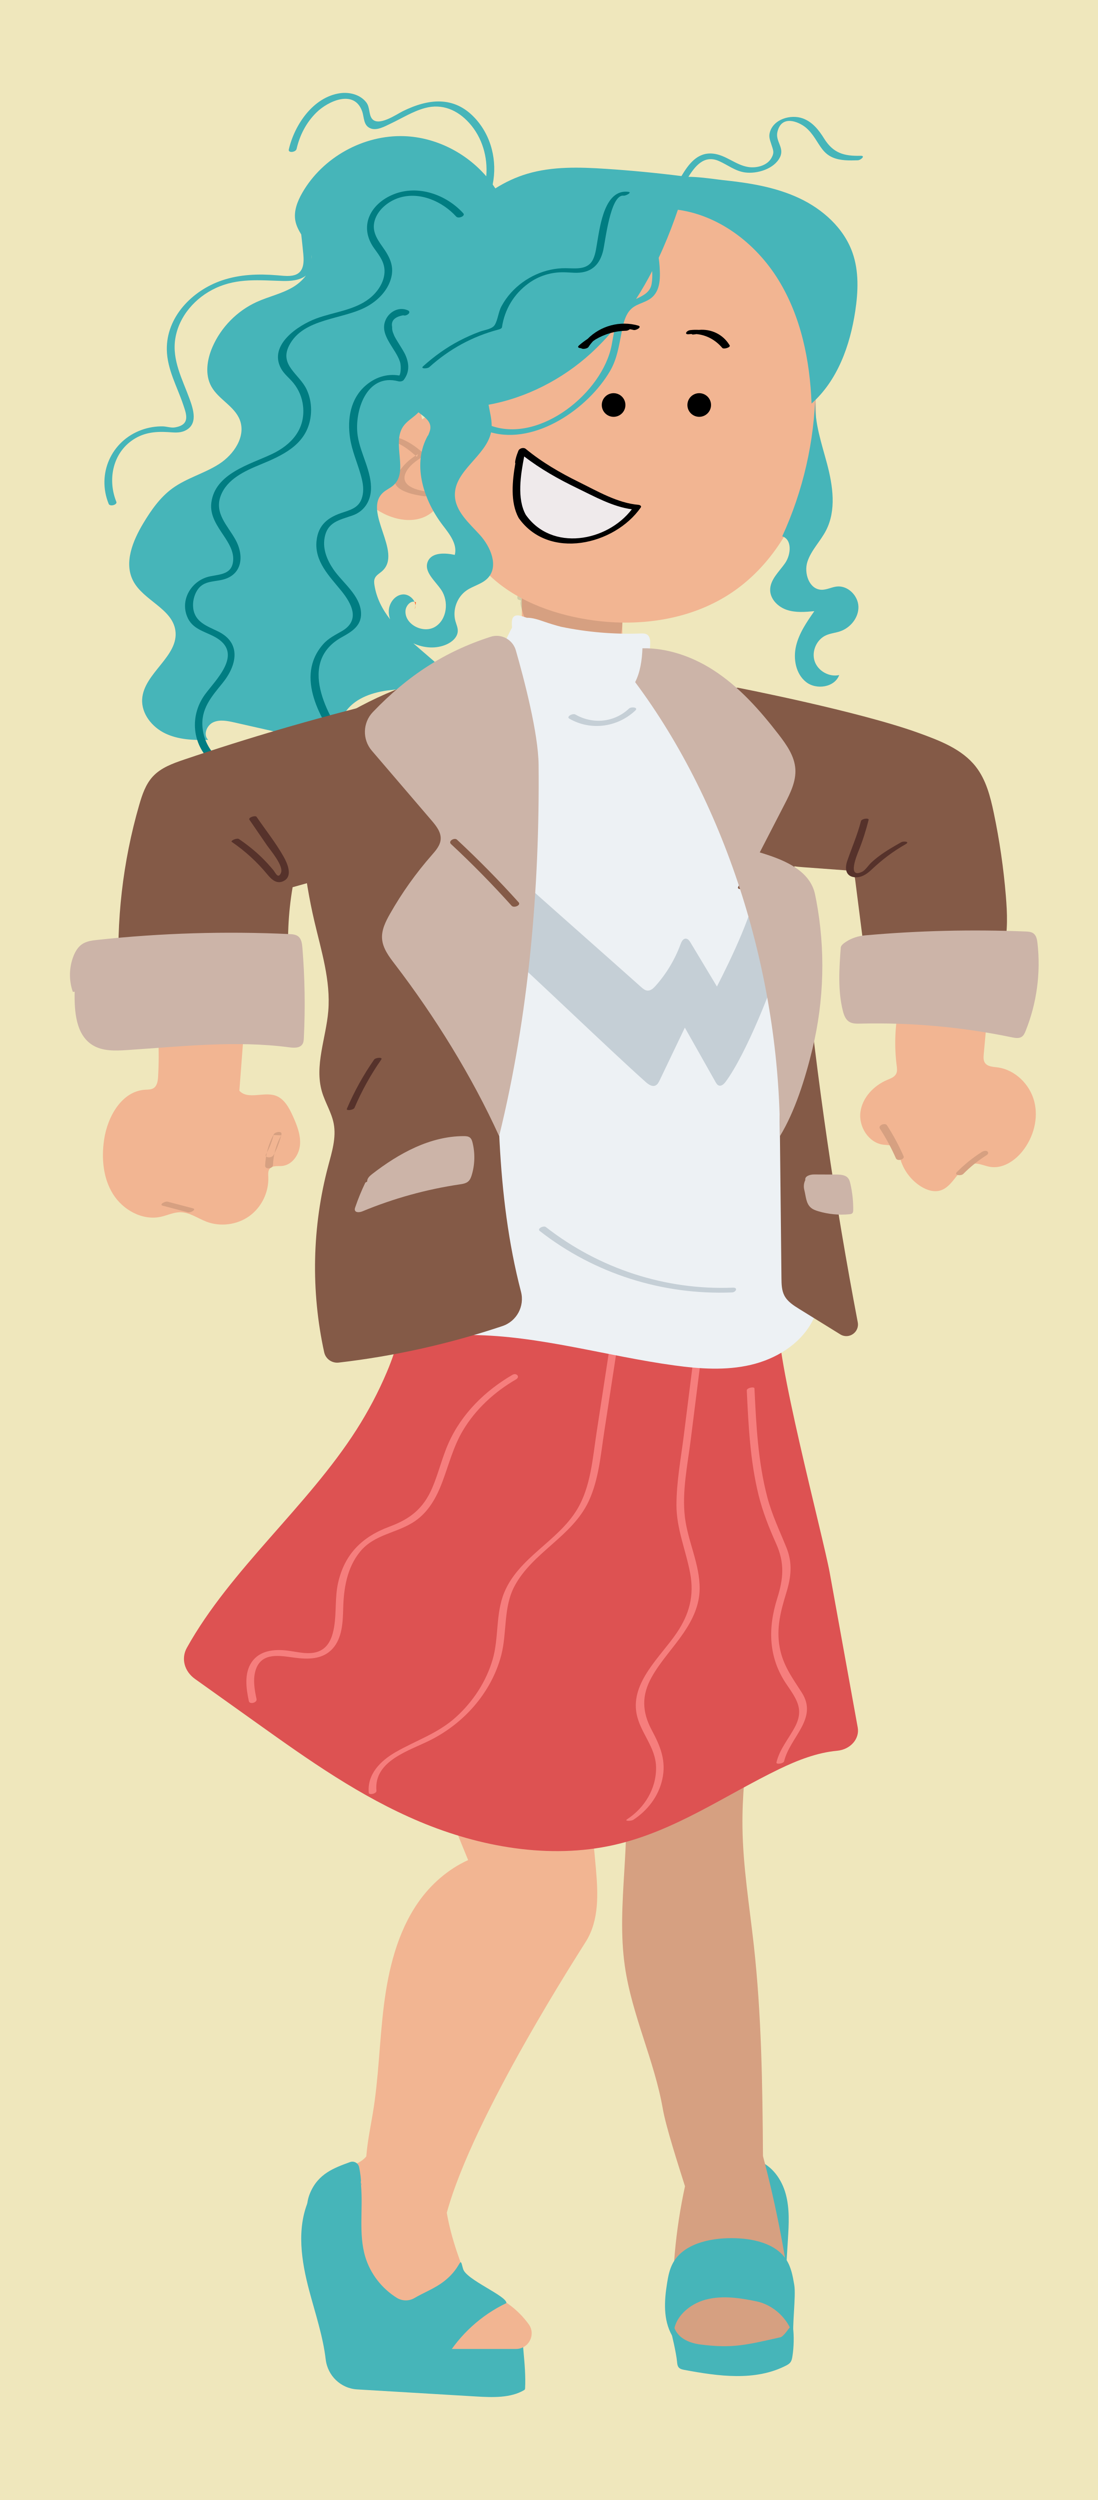<svg viewBox="275.609 58.979 414.207 942.61" fill="none" xmlns="http://www.w3.org/2000/svg" xmlns:xlink="http://www.w3.org/1999/xlink" overflow="visible" width="383.525px" height="872.787px"><rect id="Blush Background Color" fill="#efe7bc" x="275.609" y="58.979" width="414.207" height="942.61"/><g id="Master/Character/Standing"><g id="Lower Body Standing" transform="translate(328 543) scale(1 1)"><g id="Lower Body Standing/Short Skirt"><g id="right"><path id="Fill 1" fill-rule="evenodd" clip-rule="evenodd" d="M76.999 348.7C75.323 347.28 73.565 345.781 71.306 345.249C69.661 344.862 67.685 345.219 66.513 346.203C66.086 346.56 65.436 346.296 65.366 345.744C65.277 345.032 64.294 344.884 64.012 345.544C59.415 356.265 61.285 368.444 64.283 379.697C66.565 388.26 69.459 396.869 70.478 405.555C71.201 411.706 76.16 416.485 82.341 416.852L127.315 419.523C133.504 419.89 140.252 420.127 145.345 417.106C145.551 416.983 145.681 416.762 145.692 416.522C146.167 407.19 144.083 398.563 144.558 389.232C118.515 380.06 97.113 365.746 76.999 348.7" fill="#46b5b9"/><path id="SKIN" fill-rule="evenodd" clip-rule="evenodd" d="M172.433 220.831C169.48 186.305 163.348 152.086 157.223 117.916C155.11 106.132 152.927 94.143 147.135 83.463C141.342 72.783 131.283 63.419 118.624 60.988C113.542 60.012 108.121 60.209 103.328 62.049C98.938 63.734 95.256 66.705 92.098 69.988C79.638 82.948 75.791 104.748 88.159 117.281C98.62 151.072 110.654 184.445 124.209 217.282C116.608 220.705 109.938 226.566 105.19 233.492C97.45 244.781 94.123 258.521 92.424 272.103C90.724 285.684 90.496 299.441 88.216 312.937C87.334 318.152 86.204 323.644 85.789 329.004C81.682 334.027 72.121 333.252 67.365 338.335C64.592 341.297 64.038 345.816 64.944 349.77C65.85 353.725 68.01 357.26 70.146 360.709C77.831 373.128 86.03 385.838 95.97 396.457C95.759 396.908 95.649 397.176 95.649 397.176L100.121 401.607H101.121H134.902H142.26C147.077 401.607 149.881 396.136 147.037 392.248C143.23 387.045 136.715 381.162 125.986 378.84C125.739 378.787 125.502 378.756 125.258 378.709C121.354 369.463 117.856 360.115 116.153 350.268C126.162 313.577 166.887 250.888 168.789 247.744C173.641 239.732 173.215 229.982 172.433 220.831" fill="#f2b592"/><path id="Fill 5" fill-rule="evenodd" clip-rule="evenodd" d="M122.274 371.358C120.778 365.478 122.274 371.358 113.686 377.117C110.611 379.179 107.151 380.537 103.985 382.391C101.895 383.616 99.32 383.588 97.265 382.306C91.663 378.809 87.335 373.263 85.424 366.933C82.794 358.219 84.635 348.833 83.78 339.769C83.707 339.644 83.696 339.432 83.713 339.155C83.663 338.682 83.638 337.994 83.76 338.66C83.842 337.905 83.542 335.208 83.08 333.04C82.751 331.497 81.13 330.609 79.648 331.149C73.648 333.337 67.631 335.48 64.544 342.916C61.42 350.433 65.377 358.588 68.286 366.191C72.323 376.741 74.937 387.833 76.04 399.074C76.572 404.503 81.3 410.463 86.482 412.17C91.721 413.894 97.383 413.473 102.878 413.033C107.486 412.664 113.31 409.195 115.681 405.226C121.068 396.213 129.154 388.824 138.64 384.315C138.904 381.624 123.319 375.468 122.274 371.358" fill="#46b5b9"/><path id="Fill 7" fill-rule="evenodd" clip-rule="evenodd" d="M83.78 339.769C83.781 339.772 83.781 339.775 83.782 339.777C83.989 340.116 83.889 339.365 83.76 338.66C83.741 338.839 83.723 339.007 83.714 339.155C83.736 339.36 83.76 339.564 83.78 339.769" fill="#46b5b9"/></g><g id="Group"><path id="Fill 9" fill-rule="evenodd" clip-rule="evenodd" d="M233.439 330.575C238.855 332.433 242.538 337.697 244.033 343.224C245.529 348.752 245.191 354.588 244.841 360.303C244.523 365.514 244.204 370.726 243.885 375.937C242.694 374.721 241.906 373.172 241.183 371.63C235.262 358.985 232.493 344.879 233.196 330.934L233.465 332.291" fill="#46b5b9"/><path id="Fill 11" fill-rule="evenodd" clip-rule="evenodd" d="M246.759 393.352C246.613 392.057 246.322 390.624 245.254 389.877C244.416 389.291 243.317 389.288 242.294 389.307C230.7 389.525 219.107 389.743 207.512 389.959C205.718 389.994 199.866 394.127 200.886 395.605C200.886 395.605 202.727 403.03 203.022 406.477C203.085 407.226 203.172 408.03 203.669 408.592C204.185 409.177 205.01 409.354 205.776 409.497C218.587 411.891 232.504 413.837 244.1 407.887C244.704 407.577 245.317 407.232 245.737 406.697C246.252 406.042 246.417 405.186 246.543 404.363C247.098 400.723 247.17 397.01 246.759 393.352" fill="#46b5b9"/><path id="SKIN" fill-rule="evenodd" clip-rule="evenodd" d="M246.73 388.082C244.364 368.076 240.561 348.273 235.429 328.88C235.254 302.322 234.892 275.73 231.969 249.342C230.321 234.471 227.86 219.645 227.69 204.684C227.171 158.93 247.79 111.485 231.231 68.83L229.076 70.555C211.881 58.608 186.094 68.573 175.548 86.66C165.002 104.748 166.475 127.513 172.073 147.687C175.616 160.461 180.676 172.869 182.701 185.968C186.343 209.536 179.931 233.767 183.339 257.369C185.991 275.727 194.459 292.807 197.649 311.078C198.842 317.91 203.535 332.416 206.018 340.27C202.409 356.822 200.885 373.902 201.503 390.894C201.713 396.664 206.588 399.258 211.905 399.929C224.116 401.469 229.138 400.066 242.025 397.195C243.171 396.94 245.198 393.793 245.994 392.866C247.047 391.64 246.926 389.741 246.73 388.082" fill="#f2b592"/><path id="SHADOW" fill-rule="evenodd" clip-rule="evenodd" d="M246.73 388.082C244.364 368.076 240.561 348.273 235.429 328.88C235.254 302.322 234.892 275.73 231.969 249.342C230.321 234.471 227.86 219.645 227.69 204.684C227.171 158.93 247.79 111.485 231.231 68.83L229.076 70.555C211.881 58.608 186.094 68.573 175.548 86.66C165.002 104.748 166.475 127.513 172.073 147.687C175.616 160.461 180.676 172.869 182.701 185.968C186.343 209.536 179.931 233.767 183.339 257.369C185.991 275.727 194.459 292.807 197.649 311.078C198.842 317.91 203.535 332.416 206.018 340.27C202.409 356.822 200.885 373.902 201.503 390.894C201.713 396.664 206.588 399.258 211.905 399.929C224.116 401.469 229.138 400.066 242.025 397.195C243.171 396.94 245.198 393.793 245.994 392.866C247.047 391.64 246.926 389.741 246.73 388.082" fill="black" fill-opacity="0.12"/><path id="Fill 15" fill-rule="evenodd" clip-rule="evenodd" d="M247.231 377.437C246.671 374.167 246.078 370.806 244.253 367.974C240.217 361.71 231.472 359.853 223.695 359.822C215.143 359.789 205.393 362.035 201.469 369.193C200.194 371.519 199.68 374.142 199.263 376.73C198.192 383.38 197.736 390.539 201.084 396.479C201.457 397.14 204.903 401.091 205.465 400.562L201.776 395.784C201.933 389.678 207.603 384.66 213.842 383.003C220.082 381.347 226.743 382.352 233.072 383.67C238.883 384.882 245.253 389.877 247.021 397.512C246.3 393.303 247.952 381.646 247.231 377.437" fill="#46b5b9"/></g><g id="skirt"><path id="Fill 17" fill-rule="evenodd" clip-rule="evenodd" d="M260.617 108.983C258.113 95.154 239.287 24.715 241.483 12.967C242.215 9.051 244.066 4.294 238.991 2.144C238.292 1.848 237.531 1.668 236.764 1.537C191.42 -6.162 144.677 -2.583 98.629 1.438C96.888 1.589 96.353 3.53 97.834 4.322C100.379 13.912 97.487 23.938 93.579 33.199C90.398 40.735 86.537 48.064 82.037 55.099C63.569 83.977 34.565 107.699 18.101 137.238C15.847 141.285 17.145 146.118 21.174 148.992L44.627 165.714C63.916 179.469 83.447 193.359 106.026 202.832C128.606 212.304 154.89 217.072 179.249 211.575C202.184 206.399 221.016 192.879 241.661 182.921C248.379 179.68 255.827 176.751 263.364 176.07C268.42 175.613 271.948 171.571 271.176 167.299C267.656 147.861 264.137 128.421 260.617 108.983" fill="#DD5252"/><path id="Fill 20" fill-rule="evenodd" clip-rule="evenodd" d="M44.383 156.568C43.6 152.942 42.885 148.818 44.2 145.216C46.525 138.848 53.322 140.253 58.549 140.951C63.683 141.636 69.293 141.748 73.077 137.571C76.762 133.506 76.942 127.473 77.078 122.304C77.278 114.768 78.517 107.072 83.418 101.043C88.878 94.324 97.401 94.095 104.151 89.486C109.302 85.968 112.297 80.498 114.451 74.784C116.946 68.172 118.619 61.356 122.285 55.241C127.118 47.179 134.172 40.747 142.262 36.052C143.957 35.068 142.415 33.464 140.968 34.304C130.57 40.338 121.739 49.014 116.798 60.101C114.358 65.577 113.028 71.469 110.662 76.975C107.335 84.721 102.367 88.668 94.539 91.561C84.307 95.344 77.618 101.838 75.154 112.737C73.917 118.213 74.563 123.769 73.669 129.265C73.099 132.773 71.878 136.624 68.427 138.327C64.566 140.232 59.777 138.722 55.747 138.267C50.926 137.722 45.577 138.28 42.59 142.591C39.652 146.831 40.464 152.617 41.486 157.344C41.78 158.709 44.684 157.956 44.383 156.568" fill="#F67E7D"/><path id="Fill 22" fill-rule="evenodd" clip-rule="evenodd" d="M89.62 191.146C88.535 179.639 102.317 176.006 110.349 171.859C116.397 168.735 121.839 164.532 126.312 159.392C131.168 153.814 134.858 147.159 136.713 139.98C138.932 131.393 137.431 122.015 141.718 113.979C148.511 101.247 163.458 95.284 169.67 82.018C173.484 73.87 174.212 64.494 175.56 55.71C177.172 45.217 178.783 34.724 180.394 24.23C180.568 23.098 177.649 23.595 177.496 24.591C175.885 35.084 174.273 45.578 172.663 56.072C171.172 65.78 170.488 76.53 165.286 85.13C158.016 97.147 143.226 103.193 137.785 116.51C134.517 124.506 135.852 133.499 133.431 141.732C130.977 150.069 126.015 157.584 119.589 163.399C112.81 169.535 104.607 172.118 96.855 176.577C91.162 179.853 86.059 184.891 86.723 191.922C86.812 192.879 89.724 192.254 89.62 191.146" fill="#F67E7D"/><path id="Fill 24" fill-rule="evenodd" clip-rule="evenodd" d="M186.463 202.138C191.891 198.589 195.973 193.337 197.43 186.941C199.033 179.9 196.747 174.397 193.469 168.269C189.758 161.332 189.616 155.09 193.503 148.2C196.859 142.249 201.658 137.253 205.487 131.621C208.908 126.591 211.489 121.189 211.541 114.999C211.619 105.715 207.092 97.16 205.989 88.046C204.817 78.362 206.996 68.243 208.202 58.651C209.491 48.401 210.78 38.151 212.069 27.901C212.185 26.988 209.297 27.532 209.194 28.346C207.985 37.955 206.777 47.565 205.568 57.175C204.479 65.844 202.801 74.657 202.793 83.418C202.785 92.376 206.326 100.406 207.953 109.07C209.565 117.654 207.631 124.635 202.831 131.716C196.869 140.512 185.538 150.182 187.731 162.008C189.091 169.343 195.029 174.581 195.105 182.399C195.181 190.384 190.78 197.576 184.197 201.879C182.935 202.705 185.835 202.548 186.463 202.138" fill="#F67E7D"/><path id="Fill 26" fill-rule="evenodd" clip-rule="evenodd" d="M243.408 180.017C245.618 170.875 256.387 163.941 250.058 154.104C246.473 148.532 242.969 143.807 241.739 137.121C240.402 129.853 242.104 123.438 244.22 116.549C246.043 110.61 246.663 105.371 244.289 99.486C241.732 93.149 238.839 87.168 237.082 80.518C233.547 67.138 232.876 53.216 232.219 39.459C232.18 38.661 229.272 39.211 229.321 40.236C229.95 53.401 230.591 66.702 233.743 79.554C235.318 85.978 237.692 91.936 240.384 97.954C243.662 105.282 243.174 111.111 240.787 118.686C237.26 129.879 237.467 140.915 244.267 150.931C248.094 156.568 251.019 160.399 247.483 167.101C245.112 171.594 241.74 175.388 240.522 180.425C240.295 181.364 243.188 180.922 243.408 180.017" fill="#F67E7D"/></g></g></g><g id="Head" transform="translate(353 13) scale(1 1)"><g id="Head/Gold Locks"><g id="Group 9"><path id="SKIN" fill-rule="evenodd" clip-rule="evenodd" d="M159.152 299.493C158.533 299.167 157.894 298.784 157.573 298.162C157.302 297.638 157.3 297.02 157.303 296.43C157.34 290.077 157.376 283.723 157.411 277.371C147.047 273.919 136.303 271.604 125.436 270.482C123.547 270.287 119.365 267.247 119.365 267.247C119.604 276.359 119.446 285.482 118.893 294.582C113.057 295.536 107.143 296.012 101.23 296.001C105.184 300.205 109.139 304.41 113.094 308.614C122.154 318.246 132.548 328.533 145.746 329.339C152.974 329.78 160.339 327.071 165.558 322.051C170.778 317.031 173.771 309.776 173.612 302.537C168.634 302.886 163.566 301.818 159.152 299.493" fill="#f2b592"/><path id="SHADOW" fill-rule="evenodd" clip-rule="evenodd" d="M119.158 272.417C118.803 273.245 119.026 274.196 119.271 275.063C120.979 281.115 123.579 287.057 127.872 291.652C132.166 296.247 138.347 299.353 144.619 298.885C146.242 298.764 147.867 298.402 149.301 297.634C150.495 296.995 151.531 296.088 152.425 295.07C157.431 289.37 157.639 281.035 157.584 273.448C157.581 273.139 157.566 272.796 157.351 272.573C157.18 272.396 156.925 272.339 156.683 272.29C145.102 269.963 133.276 268.861 121.465 269.012C120.521 269.023 119.525 269.058 118.726 269.56C117.927 270.061 117.449 271.2 117.98 271.98" fill="black" fill-opacity="0.12"/><path id="SKIN" fill-rule="evenodd" clip-rule="evenodd" d="M84.374 204.5C78.803 198.023 67.746 198.129 61.366 203.812C54.987 209.493 53.284 219.311 56.02 227.402C60.75 241.391 84.528 249.662 90.121 232.006C89.266 234.705 95.451 245.182 96.869 248.036C99.83 253.998 103.485 259.577 108.482 264.037C118.843 273.282 133.035 278.071 146.592 279.9C164.146 282.269 182.798 279.638 197.688 270.043C213.624 259.774 224.045 242.231 228.145 223.723C232.244 205.213 230.475 185.793 225.835 167.412C223.657 158.784 220.76 150.127 215.33 143.077C210.604 136.941 204.17 132.312 197.368 128.609C173.008 115.347 141.97 113.751 117.559 126.917C90.687 141.41 74.84 174.073 81.856 204.086C82.834 203.532 83.708 202.798 84.423 201.932" fill="#f2b592"/><path id="SKIN" fill-rule="evenodd" clip-rule="evenodd" d="M63.283 214.273C69.271 209.394 75.309 214.108 79.888 218.241C80.032 217.89 80.177 217.54 80.32 217.189C78.216 218.421 76.333 219.856 74.744 221.718C73.631 223.024 71.085 225.899 71.538 227.776C72.431 231.479 79.664 232.692 82.772 233.084C83.948 233.232 85.82 231.6 83.877 231.355C80.596 230.942 73.571 229.523 75.535 224.513C76.606 221.781 79.742 219.538 82.14 218.133C82.423 217.968 82.95 217.422 82.572 217.081C76.103 211.242 68.571 207.511 60.941 213.727C59.641 214.786 62.511 214.902 63.283 214.273" fill="#f2b592"/><path id="SHADOW_2" fill-rule="evenodd" clip-rule="evenodd" d="M63.283 214.273C69.271 209.394 75.309 214.108 79.888 218.241C80.032 217.89 80.177 217.54 80.32 217.189C78.216 218.421 76.333 219.856 74.744 221.718C73.631 223.024 71.085 225.899 71.538 227.776C72.431 231.479 79.664 232.692 82.772 233.084C83.948 233.232 85.82 231.6 83.877 231.355C80.596 230.942 73.571 229.523 75.535 224.513C76.606 221.781 79.742 219.538 82.14 218.133C82.423 217.968 82.95 217.422 82.572 217.081C76.103 211.242 68.571 207.511 60.941 213.727C59.641 214.786 62.511 214.902 63.283 214.273" fill="black" fill-opacity="0.12"/></g><g id="hair"><path id="Fill 10" fill-rule="evenodd" clip-rule="evenodd" d="M177.104 124.909C193.313 126.664 207.63 137.551 216.201 151.42C224.77 165.289 228.143 181.834 228.76 198.126C238.581 189.418 243.291 176.231 245.246 163.253C246.349 155.923 246.667 148.256 244.206 141.263C240.925 131.945 232.96 124.831 224.009 120.652C215.057 116.474 205.126 114.906 195.3 113.884C191.386 113.476 178.082 111.157 175.5 114.127C173.012 116.988 175.776 121.205 177.104 124.909" fill="#46b5b9"/><path id="Fill 12" fill-rule="evenodd" clip-rule="evenodd" d="M230.195 197.535L230.329 195.673C230.262 196.294 230.221 196.915 230.195 197.535" fill="#FF6633"/><path id="Fill 14" fill-rule="evenodd" clip-rule="evenodd" d="M238.291 267.114C236.295 267.329 234.422 268.42 232.416 268.335C227.851 268.142 225.783 262.061 227.211 257.721C228.641 253.381 232.118 250.046 234.213 245.984C238.145 238.366 236.809 229.151 234.609 220.865C232.571 213.183 229.853 205.419 230.194 197.535L230.092 198.963C230.133 197.155 230.174 195.346 230.215 193.539C229.857 212.354 225.568 231.087 217.702 248.183C221.473 249.397 221.027 255.067 218.764 258.318C216.501 261.569 213.069 264.551 213.146 268.51C213.215 271.98 216.184 274.85 219.479 275.938C222.773 277.027 226.346 276.721 229.801 276.403C226.959 280.475 224.057 284.676 222.915 289.509C221.772 294.341 222.784 300.021 226.674 303.108C230.564 306.194 237.46 305.154 239.185 300.497C235.393 301.346 231.153 298.953 229.922 295.268C228.69 291.583 230.639 287.122 234.178 285.52C235.844 284.766 237.713 284.609 239.447 284.035C243.403 282.725 246.56 278.864 246.439 274.698C246.318 270.533 242.435 266.669 238.291 267.114" fill="#46b5b9"/><path id="Fill 16" fill-rule="evenodd" clip-rule="evenodd" d="M79.311 274.321C79.232 274.761 79.153 275.202 79.075 275.643C79.255 275.21 79.323 274.763 79.311 274.321" fill="#FF6633"/><path id="Fill 18" fill-rule="evenodd" clip-rule="evenodd" d="M79.534 273.082C79.346 272.968 79.153 272.897 78.959 272.855C79.174 273.322 79.299 273.818 79.311 274.32C79.386 273.908 79.46 273.495 79.534 273.082" fill="#FF6633"/><path id="Fill 20" fill-rule="evenodd" clip-rule="evenodd" d="M168.416 153.078C167.861 156.224 165.164 157.443 162.557 158.713C164.745 155.305 166.777 151.787 168.645 148.168C168.732 149.832 168.694 151.502 168.416 153.078M108.093 206.582C108.104 203.932 107.365 201.213 106.911 198.571C121.099 196.004 134.789 188.978 145.492 179.207C148.76 176.224 151.772 173.014 154.581 169.638C154.075 171.831 153.744 174.085 153.336 176.172C149.851 194.008 126.521 212.94 108.093 206.582M94.17 255.19C90.447 254.385 85.469 254.18 83.99 257.69C82.375 261.531 86.75 264.949 89.074 268.406C92.003 272.762 91.242 279.571 86.758 282.298C82.273 285.024 75.133 281.396 75.582 276.167C75.734 274.391 77.39 272.514 78.958 272.855C78.195 271.197 76.325 269.912 74.441 270.103C71.561 270.396 69.425 273.291 69.275 276.183C69.217 277.307 69.404 278.409 69.76 279.469C66.807 275.654 64.62 271.46 63.867 266.596C63.737 265.759 63.66 264.875 63.975 264.089C64.479 262.828 65.823 262.162 66.826 261.248C74.604 254.159 59.349 238.857 67.086 231.725C68.295 230.612 69.889 229.99 71.102 228.882C76.785 223.685 70.355 213.182 74.676 206.807C76 204.851 78.145 203.638 79.874 202.028C80.08 201.837 80.275 201.637 80.469 201.435C83.112 203.501 86.027 205.267 84.602 208.941C83.671 211.339 84.602 208.941 83.461 211.247C78.276 221.732 82.494 234.67 89.594 243.966C92.142 247.302 95.237 251.131 94.17 255.19M40.169 142.838C40.195 143.096 40.205 143.351 40.209 143.605C40.17 143.105 40.114 142.604 40.055 142.109C40.1 142.349 40.143 142.591 40.169 142.838M247.293 104.712C240.951 104.884 236.902 103.705 233.465 98.163C231.508 95.01 229.082 91.937 225.468 90.626C220.951 88.986 214.266 90.846 212.977 96.058C212.584 97.646 213.086 98.8 213.554 100.305C214.269 102.605 214.851 103.405 213.59 105.602C211.918 108.513 207.854 109.439 204.813 108.938C200.031 108.151 196.404 104.366 191.523 103.893C185.717 103.331 182.426 107.781 179.675 112.361C170.209 111.177 160.71 110.259 151.191 109.637C141.267 108.987 131.111 108.669 121.571 111.479C117.27 112.746 113.23 114.643 109.473 117.011C109.15 116.514 108.812 116.028 108.468 115.546C110.234 106.704 108.046 97.271 101.764 90.496C93.885 81.998 84.163 83.186 74.578 87.894C72.231 89.047 65.242 93.967 62.86 90.633C61.703 89.013 62.166 86.407 60.815 84.624C58.553 81.635 54.447 80.618 50.896 81.123C40.721 82.57 33.687 93.088 31.557 102.341C31.229 103.759 34.195 103.42 34.493 102.125C35.697 96.895 38.148 92.166 41.989 88.385C46.375 84.065 56.206 79.57 59.21 87.911C60.035 90.202 59.634 93.239 62.326 94.356C64.773 95.372 67.843 93.591 69.952 92.595C74.228 90.576 78.348 87.948 82.949 86.706C89.489 84.939 95.24 87.498 99.598 92.329C104.541 97.808 106.667 105.231 106.045 112.446C98.361 103.541 86.992 97.768 75.208 97.318C59.778 96.729 44.341 105.273 36.647 118.66C34.787 121.895 33.325 125.637 34.045 129.298C34.403 131.123 35.273 132.779 36.25 134.394C36.523 136.839 36.791 139.284 37.024 141.732C37.4 145.665 37.094 149.636 32.025 149.994C30.428 150.107 28.819 149.91 27.231 149.777C20.152 149.184 13.105 149.402 6.314 151.708C-4.82 155.489 -14.667 165.445 -14.46 177.832C-14.336 185.231 -10.561 191.747 -8.263 198.593C-7.057 202.183 -5.471 206.18 -11.508 207.136C-12.867 207.351 -14.567 206.765 -15.941 206.736C-18.656 206.681 -21.377 207.132 -23.932 208.05C-35.422 212.18 -40.975 224.657 -36.396 235.954C-35.922 237.124 -33.051 236.283 -33.499 235.178C-36.715 227.241 -35.103 217.593 -27.939 212.285C-23.709 209.151 -19.168 208.582 -14.063 208.891C-11.889 209.022 -9.711 209.334 -7.656 208.39C-2.57 206.052 -4.417 200.376 -5.931 196.239C-8.6 188.944 -12.546 181.732 -11.271 173.695C-9.921 165.178 -3.664 158.117 4.027 154.572C12.382 150.723 20.547 151.699 29.373 151.911C32.146 151.978 35.708 151.722 38.013 149.869C36.666 151.703 34.832 153.265 32.867 154.39C28.684 156.789 23.865 157.824 19.475 159.817C12.084 163.173 6.011 169.338 2.768 176.779C0.707 181.506 -0.162 187.186 2.336 191.698C5.027 196.562 11.063 199.103 13.071 204.288C15.468 210.477 10.859 217.333 5.271 220.917C-0.315 224.5 -6.99 226.203 -12.355 230.112C-17.009 233.504 -20.385 238.347 -23.348 243.285C-27.296 249.869 -30.699 258.139 -27.174 264.958C-23.34 272.377 -12.472 275.385 -11.238 283.644C-9.783 293.386 -23.166 299.733 -23.76 309.565C-24.092 315.072 -20.029 320.12 -15.054 322.503C-10.077 324.885 -4.36 325.099 1.154 324.929C-0.826 323.084 0.568 319.448 3.027 318.316C5.485 317.185 8.352 317.761 10.992 318.356C18.187 319.981 25.385 321.605 32.58 323.23C38.212 324.502 45.041 325.429 48.93 321.162C50.58 319.35 51.335 316.914 52.639 314.84C55.956 309.562 62.439 307.185 68.612 306.325C74.785 305.465 81.14 305.746 87.152 304.107C88.872 303.639 90.855 302.621 90.901 300.84C90.934 299.599 89.975 298.583 89.065 297.74C85.727 294.644 82.047 291.65 78.545 288.534C82.548 290.356 87.169 290.707 91.152 288.902C93.232 287.959 95.23 286.184 95.299 283.9C95.337 282.624 94.764 281.421 94.42 280.191C93.233 275.963 95.003 271.073 98.621 268.584C101.205 266.805 104.576 266.164 106.697 263.853C110.785 259.402 107.701 252.148 103.645 247.67C99.588 243.192 94.333 238.756 94.205 232.715C94.008 223.412 105.955 217.929 107.848 208.998C124.651 213.726 144.515 200.029 152.775 185.806C155.396 181.293 156.07 176.463 157.072 171.439C157.562 168.977 158.052 166.294 159.382 164.117C161.395 160.823 164.26 160.724 167.232 159.036C171.788 156.449 171.73 151.143 171.436 146.469C171.365 145.362 171.241 144.267 171.094 143.18C175.615 133.539 179.162 123.364 182.001 113.133C184.727 108.679 188.189 104.197 193.848 106.707C197.159 108.176 199.955 110.484 203.645 110.992C208.187 111.616 214.648 109.701 216.834 105.279C218.637 101.631 215.035 99.336 215.879 95.715C217.406 89.159 223.79 91.816 226.467 93.971C227.916 95.138 229.053 96.618 230.076 98.156C232.006 101.058 233.296 103.836 236.65 105.311C239.602 106.609 243.041 106.504 246.184 106.418C247.303 106.388 249.238 104.659 247.293 104.712" fill="#46b5b9"/><path id="Fill 23" fill-rule="evenodd" clip-rule="evenodd" d="M97.373 126.394C90.957 119.343 80.311 115.538 71.11 119.233C62.22 122.804 57.863 131.422 63.769 139.623C65.773 142.408 67.837 144.998 67.663 148.64C67.477 152.537 64.995 156.132 62.017 158.485C56.341 162.968 48.491 163.614 41.895 166.072C35.066 168.618 23.839 176.036 28.609 184.884C29.769 187.035 31.782 188.513 33.297 190.38C35.342 192.904 36.6 195.914 36.938 199.147C37.844 207.787 32.576 213.666 25.202 217.165C16.925 221.092 3.728 224.457 2.335 235.508C1.723 240.364 4.537 244.222 7.079 248.054C8.873 250.759 10.837 253.88 10.568 257.301C10.165 262.434 5.977 262.459 1.887 263.273C-5.121 264.665 -9.859 272.324 -6.468 279.158C-4.201 283.725 0.935 284.228 4.811 286.814C13.938 292.901 4.047 302.232 -0.016 307.748C-6.407 316.428 -4.737 328.4 4.2 334.687C5.185 335.379 7.762 333.997 6.45 333.074C2.243 330.115 -0.41 325.645 -0.969 320.506C-1.747 313.352 2.307 308.748 6.533 303.548C11.983 296.843 13.774 288.382 4.838 284.027C0.732 282.026 -3.811 280.557 -4.491 275.362C-4.789 273.085 -4.257 270.602 -3.059 268.642C-0.902 265.118 2.624 265.378 6.131 264.642C13.961 262.998 14.924 255.706 11.383 249.352C8.446 244.083 3.4 239.492 5.868 232.907C8.227 226.61 14.968 223.543 20.74 221.166C28.927 217.796 37.674 213.899 39.593 204.28C40.364 200.415 39.935 196.266 38.227 192.705C35.476 186.966 27.923 183.675 31.657 176.295C37.01 165.715 52.202 166.63 61.356 161.37C65.253 159.13 68.65 155.688 70.011 151.309C71.519 146.454 69.635 142.848 66.864 138.964C64.507 135.661 62.635 132.565 64.2 128.406C65.645 124.567 69.522 121.649 73.328 120.498C81.067 118.16 89.523 121.937 94.712 127.639C95.549 128.558 98.307 127.419 97.373 126.394" fill="#007d82"/><path id="Fill 26" fill-rule="evenodd" clip-rule="evenodd" d="M51.67 286.149C55.37 284.114 59 281.869 58.81 277.095C58.545 270.425 51.776 265.653 48.342 260.587C46.048 257.202 44.356 253.177 45.014 249.011C45.996 242.791 50.495 242.099 55.604 240.319C59.788 238.861 62.269 235.223 62.535 230.826C62.961 223.8 58.558 217.129 57.54 210.246C56.198 201.171 60.773 186.537 72.891 189.737C73.539 189.908 74.511 189.769 74.94 189.188C76.976 186.433 77.032 183.522 75.765 180.341C75.094 178.658 74.048 177.196 73.126 175.646C72.407 174.437 71.517 173.2 71.057 171.864C70.662 171.031 70.488 170.157 70.535 169.242C70.066 166.905 71.466 165.441 74.738 164.847C75.89 165.351 78.098 163.698 76.432 162.969C72.947 161.445 69.11 163.63 67.874 167.131C65.948 172.588 71.916 177.425 73.493 182.392C74.119 184.362 73.636 187.631 73.164 187.552C68.508 186.778 64.013 188.256 60.399 191.462C54.805 196.421 53.6 203.904 54.643 211.022C55.347 215.826 57.299 220.158 58.628 224.78C59.34 227.257 59.918 229.836 59.453 232.423C58.67 236.774 56.059 237.88 52.075 239.15C46.57 240.907 42.659 243.648 42.017 249.929C41.227 257.66 46.838 263.173 51.308 268.668C55.214 273.47 58.686 279.8 51.608 283.916C49.034 285.411 46.494 286.604 44.489 288.897C33.718 301.217 43.654 317.424 51.387 328.152C52.114 329.162 54.888 328.071 54.047 326.904C45.954 315.675 34.626 295.523 51.67 286.149Z" fill="#007d82"/><path id="Fill 28" fill-rule="evenodd" clip-rule="evenodd" d="M159.641 118.303C150.801 117.201 149.04 130.806 147.959 136.962C147.575 139.152 147.349 141.473 146.439 143.529C144.505 147.901 139.923 147.139 135.986 147.099C132.135 147.061 128.323 147.906 124.814 149.486C121.266 151.083 118.044 153.405 115.429 156.288C114.006 157.857 112.787 159.586 111.78 161.447C110.622 163.583 110.442 166.456 109.281 168.434C108.32 170.072 105.515 170.324 103.703 170.988C101.021 171.969 98.405 173.139 95.874 174.462C90.912 177.057 86.386 180.323 82.232 184.068C81.033 185.148 83.888 184.994 84.523 184.422C92.084 177.608 100.845 172.808 110.698 170.218C111.046 170.126 111.901 169.838 111.969 169.374C112.948 162.688 116.471 156.804 121.971 152.822C125.934 149.951 130.509 148.542 135.398 148.634C138.013 148.683 140.593 149.13 143.169 148.463C147.164 147.428 149.148 144.431 150.119 140.562C150.927 137.335 152.831 119.132 157.833 119.755C158.657 119.858 161.213 118.498 159.641 118.303" fill="#007d82"/></g></g></g><g id="Upper Body" transform="translate(244 295) scale(1 1)"><g id="Upper Body/Jacket"><g id="left"><path id="SKIN" fill-rule="evenodd" clip-rule="evenodd" d="M364.812 139.501C365.694 139.501 367.951 138.185 366.027 138.185C365.145 138.185 362.888 139.501 364.812 139.501" fill="#f2b592"/><path id="SKIN" fill-rule="evenodd" clip-rule="evenodd" d="M421.761 179.213C420.074 172.725 414.461 167.236 407.81 166.401C406.108 166.188 404.093 166.112 403.15 164.68C402.534 163.746 402.613 162.535 402.714 161.422C403.277 155.252 403.837 149.082 404.4 142.911C404.519 141.599 404.624 140.208 404.038 139.027C403.205 137.347 401.243 136.596 399.431 136.119C391.903 134.142 383.806 134.383 376.409 136.805L370.459 144.856C369.187 151.711 368.985 158.763 369.865 165.68C370.001 166.76 370.152 167.919 369.647 168.884C369.019 170.085 367.601 170.587 366.35 171.111C361.239 173.253 356.89 177.81 356.19 183.307C355.49 188.805 359.298 194.846 364.794 195.558C366.353 195.76 368.095 195.605 369.321 196.589C370.476 197.516 370.751 199.124 371.127 200.557C372.271 204.916 375.106 208.809 378.904 211.234C381.111 212.645 383.841 213.577 386.348 212.822C391.617 211.235 393.394 203.227 398.872 202.704C401.016 202.5 403.054 203.591 405.179 203.931C409.816 204.672 414.331 201.736 417.275 198.078C421.477 192.855 423.448 185.701 421.761 179.213" fill="#f2b592"/><path id="Fill 38" fill-rule="evenodd" clip-rule="evenodd" d="M411.055 101.769C410.191 91.244 408.666 80.772 406.494 70.437C405.201 64.285 403.582 57.975 399.71 53.023C394.557 46.435 386.274 43.275 378.413 40.415C355.794 32.182 309.94 23.26 309.94 23.26C307.535 23.33 305.52 25.319 304.696 27.578C303.871 29.837 304.002 32.321 304.227 34.716C305.886 52.432 312.17 69.695 322.287 84.332C323.51 86.101 324.831 87.874 326.653 89.017C329.016 90.498 331.924 90.743 334.706 90.947C339.871 91.327 345.035 91.706 350.201 92.086C351.271 92.165 352.438 92.285 353.204 93.036C353.938 93.753 354.108 94.853 354.237 95.871L357.565 121.991C357.674 122.854 357.825 123.796 358.473 124.377C359.027 124.873 359.815 124.985 360.554 125.071C375.541 126.813 390.717 126.933 405.73 125.427C406.766 125.324 407.857 125.19 408.687 124.563C409.67 123.82 410.073 122.55 410.356 121.351C411.866 114.967 411.592 108.307 411.055 101.769" fill="#845A47"/><path id="Fill 40" fill-rule="evenodd" clip-rule="evenodd" d="M422.981 119.532C422.828 118.197 422.553 116.722 421.479 115.914C420.652 115.29 419.546 115.221 418.511 115.179C398.311 114.361 378.057 114.85 357.92 116.641C355.386 116.866 352.914 117.649 350.781 119.036C349.704 119.737 348.827 120.516 348.776 121.215C348.196 129.168 347.628 137.28 349.547 145.02C349.938 146.591 350.517 148.26 351.866 149.154C353.095 149.968 354.675 149.948 356.149 149.912C375.327 149.445 394.556 151.183 413.339 155.079C414.605 155.342 416.038 155.583 417.095 154.84C417.809 154.339 418.184 153.493 418.51 152.684C422.719 142.234 424.272 130.725 422.981 119.532" fill="#CCB4A8"/><path id="SKIN" fill-rule="evenodd" clip-rule="evenodd" d="M363.543 189.51C365.856 193.076 367.87 196.791 369.576 200.686C370.131 201.95 373.003 201.115 372.475 199.909C370.696 195.851 368.609 191.959 366.198 188.241C365.499 187.163 362.731 188.257 363.543 189.51" fill="#f2b592"/><path id="SKIN" fill-rule="evenodd" clip-rule="evenodd" d="M401.999 198.293C398.584 200.459 395.45 202.993 392.603 205.863C391.353 207.121 394.163 207.416 394.991 206.581C397.685 203.866 400.647 201.497 403.876 199.449C404.412 199.109 404.574 198.504 404.067 198.084C403.526 197.635 402.5 197.976 401.999 198.293" fill="#f2b592"/><path id="SHADOW" fill-rule="evenodd" clip-rule="evenodd" d="M363.543 189.51C365.856 193.076 367.87 196.791 369.576 200.686C370.131 201.95 373.003 201.115 372.475 199.909C370.696 195.851 368.609 191.959 366.198 188.241C365.499 187.163 362.731 188.257 363.543 189.51" fill="black" fill-opacity="0.12"/><path id="SHADOW_2" fill-rule="evenodd" clip-rule="evenodd" d="M401.999 198.293C398.584 200.459 395.45 202.993 392.603 205.863C391.353 207.121 394.163 207.416 394.991 206.581C397.685 203.866 400.647 201.497 403.876 199.449C404.412 199.109 404.574 198.504 404.067 198.084C403.526 197.635 402.5 197.976 401.999 198.293" fill="black" fill-opacity="0.12"/><path id="Fill 51" fill-rule="evenodd" clip-rule="evenodd" d="M356.399 73.539C355.07 78.735 352.969 83.503 351.229 88.541C350.27 91.32 350.533 94.366 354.003 94.722C356.392 94.968 358.535 93.603 360.183 92.05C364.336 88.138 368.336 85.067 373.317 82.225C375.003 81.263 372.416 81.043 371.563 81.53C368.738 83.142 365.889 84.757 363.281 86.709C362.205 87.515 361.17 88.368 360.194 89.293C359.268 90.171 357.984 92.113 356.873 92.648C350.962 95.491 354.987 86.098 355.667 84.394C357.13 80.72 358.303 76.955 359.283 73.125C359.515 72.215 356.628 72.644 356.399 73.539" fill="#56322B"/></g><g id="right"><path id="SKIN" fill-rule="evenodd" clip-rule="evenodd" d="M142.087 184.781C140.65 181.59 138.792 178.141 135.472 177.034C131.011 175.546 125.066 178.696 121.906 175.213C122.447 168.093 122.988 160.972 123.529 153.851L116.401 147.866C109.634 144.993 101.633 145.181 95.008 148.369C93.76 148.97 92.499 149.731 91.834 150.948C91.137 152.224 91.218 153.766 91.294 155.219C91.551 160.116 91.535 165.028 91.248 169.924C91.153 171.54 90.891 173.396 89.518 174.255C88.59 174.835 87.42 174.773 86.328 174.842C77.588 175.385 72.202 184.892 70.899 193.552C69.843 200.57 70.465 208.108 74.212 214.135C77.959 220.163 85.299 224.245 92.236 222.751C94.713 222.218 97.078 221.024 99.61 221.029C103.145 221.036 106.202 223.339 109.507 224.594C114.803 226.604 121.086 225.779 125.683 222.469C130.279 219.157 133.053 213.46 132.823 207.799C132.779 206.706 132.665 205.494 133.344 204.636C134.366 203.344 136.358 203.727 138 203.581C141.762 203.245 144.452 199.419 144.777 195.656C145.102 191.893 143.637 188.225 142.087 184.781" fill="#f2b592"/><path id="Fill 12" fill-rule="evenodd" clip-rule="evenodd" d="M178.42 88.276L184.712 73.279C185.018 72.693 185.272 72.076 185.484 71.438L199.493 38.049L189.254 41.5C189.306 37.239 189.181 32.977 188.834 28.73L174.451 28.926C149.715 35.031 125.237 42.182 101.106 50.353C96.816 51.806 92.354 53.407 89.275 56.729C86.539 59.683 85.227 63.653 84.108 67.522C77.923 88.91 75.352 111.339 76.537 133.573C76.625 135.22 76.781 136.993 77.853 138.248C79.302 139.945 81.84 140.07 84.072 140.036C101.826 139.766 119.553 137.8 136.935 134.173C137.918 133.967 138.954 133.729 139.678 133.033C140.862 131.896 140.783 130.015 140.652 128.379C139.852 118.41 140.313 108.343 141.994 98.484L178.42 88.276Z" fill="#845A47"/><path id="Fill 14" fill-rule="evenodd" clip-rule="evenodd" d="M145.679 121.241C145.553 119.703 145.322 117.988 144.113 117.03C143.187 116.297 141.923 116.207 140.743 116.152C116.611 115.028 92.391 115.761 68.37 118.343C66.359 118.559 64.261 118.819 62.586 119.952C60.992 121.031 59.977 122.78 59.283 124.575C57.645 128.819 57.572 133.648 59.084 137.939L59.767 137.885C59.638 145.264 60.187 153.984 66.416 157.943C70.198 160.345 75.004 160.182 79.474 159.889C99.888 158.55 120.441 156.179 140.724 158.848C142.516 159.083 144.726 159.179 145.7 157.658C146.136 156.977 146.193 156.13 146.232 155.323C146.793 143.967 146.609 132.574 145.679 121.241" fill="#CCB4A8"/><path id="SKIN" fill-rule="evenodd" clip-rule="evenodd" d="M134.776 199.52C136.123 197.04 137.084 194.468 137.761 191.732C138.144 190.187 135.371 190.743 134.893 191.622C132.9 195.296 131.806 199.26 131.628 203.437C131.559 205.016 134.513 204.657 134.573 203.253C134.745 199.256 135.776 195.541 137.683 192.025C136.727 191.988 135.771 191.952 134.816 191.915C134.189 194.446 133.228 196.829 131.986 199.118C131.184 200.594 134.123 200.724 134.776 199.52" fill="#f2b592"/><path id="SKIN" fill-rule="evenodd" clip-rule="evenodd" d="M93.037 218.571C96.203 219.404 99.37 220.236 102.537 221.069C103.427 221.303 105.933 219.962 104.323 219.538C101.156 218.705 97.989 217.873 94.822 217.04C93.933 216.806 91.427 218.147 93.037 218.571" fill="#f2b592"/><path id="Fill 20" fill-rule="evenodd" clip-rule="evenodd" d="M119.054 81.403C124.119 84.871 128.538 88.921 132.45 93.649C134.093 95.634 136.11 97.548 138.806 96.04C142.12 94.185 139.978 89.406 138.598 86.964C135.649 81.747 131.794 76.904 128.406 71.966C127.931 71.274 125.118 72.197 125.7 73.043C127.906 76.258 130.112 79.472 132.318 82.687C133.507 84.42 138.707 90.412 137.599 93.069C136.529 95.632 135.477 92.923 134.66 91.955C133.296 90.338 131.884 88.773 130.369 87.294C127.715 84.702 124.819 82.42 121.761 80.326C120.991 79.799 118.403 80.957 119.054 81.403" fill="#56322B"/><path id="Fill 32" fill-rule="evenodd" clip-rule="evenodd" d="M156.628 93.55C162.252 91.898 168.241 89.905 171.244 84.45C175.041 77.551 172.76 69.157 173.421 61.71C173.543 60.328 170.605 60.79 170.498 61.982C170.01 67.482 171.034 73.039 170.257 78.511C169.112 86.571 163.3 89.654 156.148 91.755C154.399 92.268 154.857 94.07 156.628 93.55" fill="#56322B"/><path id="SHADOW_3" fill-rule="evenodd" clip-rule="evenodd" d="M134.776 199.52C136.123 197.04 137.084 194.468 137.761 191.732C138.144 190.187 135.371 190.743 134.893 191.622C132.9 195.296 131.806 199.26 131.628 203.437C131.559 205.016 134.513 204.657 134.573 203.253C134.745 199.256 135.776 195.541 137.683 192.025C136.727 191.988 135.771 191.952 134.816 191.915C134.189 194.446 133.228 196.829 131.986 199.118C131.184 200.594 134.123 200.724 134.776 199.52" fill="black" fill-opacity="0.12"/><path id="SHADOW_4" fill-rule="evenodd" clip-rule="evenodd" d="M93.037 218.571C96.203 219.404 99.37 220.236 102.537 221.069C103.427 221.303 105.933 219.962 104.323 219.538C101.156 218.705 97.989 217.873 94.822 217.04C93.933 216.806 91.427 218.147 93.037 218.571" fill="black" fill-opacity="0.12"/></g><g id="torso"><path id="Fill 1" fill-rule="evenodd" clip-rule="evenodd" d="M338.402 222.017C335.124 204.828 333.597 187.305 333.853 169.808C334.004 159.538 334.766 149.251 334.006 139.008C333.137 127.284 330.289 115.808 327.452 104.399C319.664 73.085 310.4 39.407 285.034 19.463C281.914 17.012 278.373 13.711 276.648 10.286C276.741 9.188 276.822 8.089 276.877 6.99C276.946 5.619 276.865 3.995 275.72 3.237C275.007 2.766 274.091 2.789 273.238 2.821C263.156 3.191 253.031 2.323 243.154 0.27C241.016 -0.3 238.896 -0.937 236.808 -1.667C234.756 -2.384 232.464 -3.148 230.349 -3.108C229.854 -3.267 229.357 -3.422 228.864 -3.588C227.69 -3.981 226.225 -4.332 225.354 -3.452C224.845 -2.938 224.73 -2.159 224.702 -1.436C224.674 -0.759 224.702 -0.085 224.765 0.587C224.515 1.039 224.277 1.499 224.051 1.958C217.909 14.47 211.765 26.982 205.623 39.493C197.797 55.431 189.862 71.724 187.515 89.323C185.632 103.441 187.439 117.761 189.246 131.89C192.447 156.924 195.648 181.957 198.849 206.992C199.94 215.523 196.464 231.597 192.78 245.354C189.817 256.413 198.108 267.236 209.557 267.323C234.873 267.516 260.553 275.304 286.021 278.783C295.58 280.087 305.402 280.771 314.798 278.58C324.193 276.39 333.201 270.968 337.842 262.511C344.481 250.414 340.987 235.572 338.402 222.017" fill="#EDF1F4"/><path id="Fill 4" fill-rule="evenodd" clip-rule="evenodd" d="M227.587 95.407C239.612 106.145 261.421 125.372 273.447 136.11C274.155 136.742 274.942 137.409 275.891 137.462C277.106 137.53 278.114 136.581 278.923 135.673C283.004 131.091 286.217 125.738 288.339 119.98C288.696 119.012 289.276 117.844 290.308 117.867C291.126 117.885 291.686 118.671 292.108 119.372C295.427 124.892 298.746 130.412 302.066 135.932C307.517 125.275 316.216 107.274 317.785 95.407L327.045 122.843C323.454 135.365 313.122 161.279 305.397 171.768C304.757 172.636 303.791 173.601 302.774 173.244C302.191 173.04 301.841 172.462 301.538 171.926C297.679 165.092 293.819 158.257 289.96 151.423C286.795 158.04 283.629 164.656 280.464 171.273C280.087 172.06 279.648 172.911 278.846 173.258C277.576 173.806 276.203 172.822 275.17 171.902C261.796 159.999 233.273 132.425 219.899 120.521L227.587 95.407Z" fill="#C5CFD6"/><path id="Fill 6" fill-rule="evenodd" clip-rule="evenodd" d="M246.406 34.946C254.481 39.584 264.538 38.212 271.274 31.861C272.556 30.651 269.735 30.336 268.884 31.138C263.321 36.383 255.24 37.144 248.665 33.368C247.667 32.795 245.071 34.179 246.406 34.946" fill="#C5CFD6"/><path id="Fill 8" fill-rule="evenodd" clip-rule="evenodd" d="M308.092 249.457C282.62 250.494 257.611 242.281 237.537 226.617C236.697 225.962 234.063 227.189 235.259 228.123C255.905 244.234 281.613 252.323 307.749 251.26C309.27 251.197 310.086 249.376 308.092 249.457" fill="#C5CFD6"/><path id="Fill 24" fill-rule="evenodd" clip-rule="evenodd" d="M219.64 137.11C219.936 118.159 220.232 99.208 220.527 80.257C220.849 59.614 221.193 38.791 225.807 18.668L211.296 15.521C192.517 18.568 174.366 25.44 158.276 35.593C154.524 37.961 150.781 40.609 148.415 44.361C145.446 49.071 145.014 54.905 144.894 60.471C144.525 77.55 146.313 94.675 150.201 111.31C152.809 122.469 156.387 133.703 155.451 145.125C154.61 155.37 150.168 165.735 153.064 175.598C154.269 179.705 156.699 183.42 157.499 187.624C158.509 192.933 156.82 198.331 155.429 203.553C149.345 226.411 148.83 250.725 153.904 273.826C154.455 276.341 156.832 278.008 159.39 277.712C180.376 275.28 201.108 270.657 221.14 263.945C226.521 262.142 229.578 256.485 228.146 250.994C218.545 214.178 219.044 175.29 219.64 137.11" fill="#845A47"/><path id="Fill 26" fill-rule="evenodd" clip-rule="evenodd" d="M169.429 209.851C167.972 212.873 166.698 215.985 165.614 219.161C165.502 219.489 165.391 219.836 165.465 220.175C165.708 221.276 167.327 221.103 168.369 220.67C180.11 215.801 192.451 212.386 205.025 210.527C206.191 210.354 207.437 210.16 208.303 209.36C208.975 208.739 209.313 207.843 209.576 206.967C210.758 203.035 210.863 198.783 209.873 194.796C209.7 194.097 209.467 193.364 208.913 192.903C208.29 192.384 207.413 192.331 206.603 192.33C193.879 192.31 182.035 198.849 171.98 206.644C171.052 207.364 170.04 208.293 170.128 209.464" fill="#CCB4A8"/><path id="Fill 28" fill-rule="evenodd" clip-rule="evenodd" d="M234.79 52.338C234.678 40.41 229.306 20.004 226.203 9.186C225.036 5.116 220.732 2.767 216.701 4.062C199.297 9.655 185.412 18.726 172.271 32.436C168.41 36.465 168.25 42.779 171.881 47.017C179.396 55.789 186.911 64.561 194.427 73.333C196.177 75.376 198.033 77.721 197.847 80.405C197.685 82.744 196.006 84.655 194.459 86.417C188.475 93.232 183.189 100.662 178.715 108.551C177.084 111.426 175.517 114.557 175.735 117.855C175.979 121.505 178.349 124.615 180.573 127.521C195.612 147.168 209.676 169.798 219.898 192.331C231.054 147.006 235.227 99.012 234.79 52.338" fill="#CCB4A8"/><path id="Fill 30" fill-rule="evenodd" clip-rule="evenodd" d="M165.346 181.639C168.084 175.225 171.443 169.185 175.433 163.467C176.148 162.443 173.263 162.724 172.749 163.46C168.676 169.296 165.25 175.487 162.456 182.031C162.104 182.856 164.959 182.545 165.346 181.639" fill="#56322B"/><path id="Fill 34" fill-rule="evenodd" clip-rule="evenodd" d="M201.76 82.23C209.723 89.636 217.335 97.386 224.61 105.469C225.492 106.45 228.241 105.278 227.261 104.189C219.858 95.963 212.097 88.088 203.992 80.551C203.047 79.673 200.53 81.086 201.76 82.23" fill="#845A47"/><path id="Fill 43" fill-rule="evenodd" clip-rule="evenodd" d="M335.154 125.079C331.776 91.766 328.995 56.913 311.364 28.445C308.782 24.276 305.31 19.924 300.434 19.398C295.557 18.872 290.659 25.189 294.052 28.73L325.008 115.701C325.325 145.392 326.088 216.232 326.404 245.923C326.428 248.145 326.474 250.461 327.497 252.435C328.675 254.71 330.957 256.165 333.135 257.513C338.286 260.7 343.436 263.885 348.587 267.072C351.833 269.079 355.901 266.265 355.186 262.516C346.512 217.025 339.827 171.154 335.154 125.079" fill="#845A47"/><path id="Fill 45" fill-rule="evenodd" clip-rule="evenodd" d="M352.396 210.264C352.227 209.535 352.027 208.789 351.564 208.203C350.56 206.937 348.713 206.824 347.097 206.817C344.294 206.805 341.491 206.794 338.687 206.783C337.186 206.777 335.102 207.421 335.403 208.893C334.816 210.043 334.705 211.365 335.021 212.617C335.626 215.004 335.647 217.661 337.447 219.263C338.238 219.968 339.265 220.341 340.281 220.646C344.089 221.786 348.122 222.172 352.078 221.775C352.445 221.738 352.837 221.682 353.107 221.429C353.437 221.116 353.472 220.609 353.476 220.154C353.511 216.829 353.148 213.501 352.396 210.264" fill="#CCB4A8"/><path id="Fill 53" fill-rule="evenodd" clip-rule="evenodd" d="M316.073 87.765C314.083 91.27 312.093 94.776 310.102 98.282C309.372 99.568 312.294 99.403 312.831 98.457C314.821 94.952 316.811 91.446 318.802 87.94C319.532 86.654 316.609 86.819 316.073 87.765" fill="#845A47"/><path id="Fill 55" fill-rule="evenodd" clip-rule="evenodd" d="M339.536 103.473C339.203 101.702 338.902 100.337 338.665 99.629C335.91 91.424 326.5 87.872 318.217 85.364C321.338 79.315 324.46 73.266 327.582 67.217C329.742 63.032 331.961 58.577 331.644 53.878C331.318 49.012 328.331 44.778 325.351 40.917C318.231 31.693 310.37 22.807 300.555 16.527C292.642 11.463 283.278 8.233 273.967 8.399C273.798 12.904 273.11 17.471 271.212 21.164C306.243 68.086 325.756 132.355 325.831 192.331C331.393 183.244 335.373 170.773 338.125 159.313C342.518 141.009 343.017 121.972 339.536 103.473" fill="#CCB4A8"/></g></g></g><g id="Expression" transform="translate(468 165) scale(1 1)"><g id="Expression/Joy"><path id="Fill 1" fill-rule="evenodd" clip-rule="evenodd" d="M4.62 88.688C7.337 92.948 11.978 95.721 16.856 97.038C28.296 100.125 41.447 95.135 47.96 85.238C43.524 85.091 39.352 83.218 35.313 81.377C24.55 76.471 13.633 71.47 4.606 63.824C4.098 65.167 3.59 66.51 3.081 67.854L4.098 65.167C4.098 65.167 0.657 82.474 4.62 88.688" fill="#EFEAEB"/><path id="Fill 3" fill-rule="evenodd" clip-rule="evenodd" d="M5.958 88.09C2.541 81.975 4.036 72.895 5.352 66.067C11.525 70.819 18.271 74.62 25.305 78.012C31.841 81.165 38.67 85.014 45.962 86C36.592 98.263 15.781 101.999 5.958 88.09M48.497 84.317C40.639 83.687 32.95 79.149 25.979 75.715C18.88 72.219 12.064 68.271 5.943 63.226C5.114 62.542 3.528 62.974 3.149 63.975C2.979 64.422 2.811 64.87 2.641 65.318V65.319C2.302 66.213 1.688 68.546 2.025 68.632C0.858 75.315 0.081 83.309 3.179 89.074C3.2 89.145 3.233 89.215 3.283 89.285C14.57 105.266 39.394 99.545 49.324 85.326C49.735 84.737 48.966 84.355 48.497 84.317" fill="black"/><path id="Fill 6" fill-rule="evenodd" clip-rule="evenodd" d="M48.349 16.731C41.508 14.786 34.151 16.811 29.269 21.758C28.149 22.503 27.056 23.309 26.018 24.227C25.24 24.917 26.008 25.25 26.852 25.266C27.284 25.744 29.161 25.484 29.596 24.815C30.124 24.005 30.714 23.266 31.349 22.586C31.667 22.365 31.987 22.145 32.31 21.93C35.786 19.883 39.668 18.751 43.858 18.672C44.288 18.665 44.826 18.412 45.225 18.1C45.679 18.171 46.136 18.264 46.597 18.388C47.579 18.651 50.015 17.206 48.349 16.731" fill="black"/><path id="Fill 9" fill-rule="evenodd" clip-rule="evenodd" d="M82.873 24.199C82.839 24.141 82.8 24.089 82.766 24.032C82.768 24.032 82.77 24.03 82.772 24.03C82.763 24.018 82.753 24.009 82.743 23.998C80.255 19.974 75.874 17.952 71.263 18.356C70.176 18.29 69.071 18.319 67.96 18.451C66.585 18.614 65.529 20.222 67.545 19.983C67.865 19.944 68.184 19.92 68.5 19.904C68.604 20.085 68.928 20.173 69.563 20.055C69.83 20.006 70.096 19.969 70.36 19.942C74.134 20.276 77.561 22.181 80.076 25.144C80.613 25.777 83.313 24.942 82.873 24.199" fill="black"/><path id="Fill 11" fill-rule="evenodd" clip-rule="evenodd" d="M75.836 46.675C75.836 49.136 73.841 51.131 71.38 51.131C68.919 51.131 66.925 49.136 66.925 46.675C66.925 44.214 68.919 42.219 71.38 42.219C73.841 42.219 75.836 44.214 75.836 46.675" fill="black"/><path id="Fill 13" fill-rule="evenodd" clip-rule="evenodd" d="M43.537 46.675C43.537 49.136 41.542 51.131 39.081 51.131C36.62 51.131 34.625 49.136 34.625 46.675C34.625 44.214 36.62 42.219 39.081 42.219C41.542 42.219 43.537 44.214 43.537 46.675" fill="black"/></g></g><g id="Facial Hair" transform="translate(452 215) scale(145 59)"><g id="Facial Hair/None" stroke="none" stroke-width="1" fill="none" fill-rule="evenodd" fill-opacity="0"/></g></g></svg>